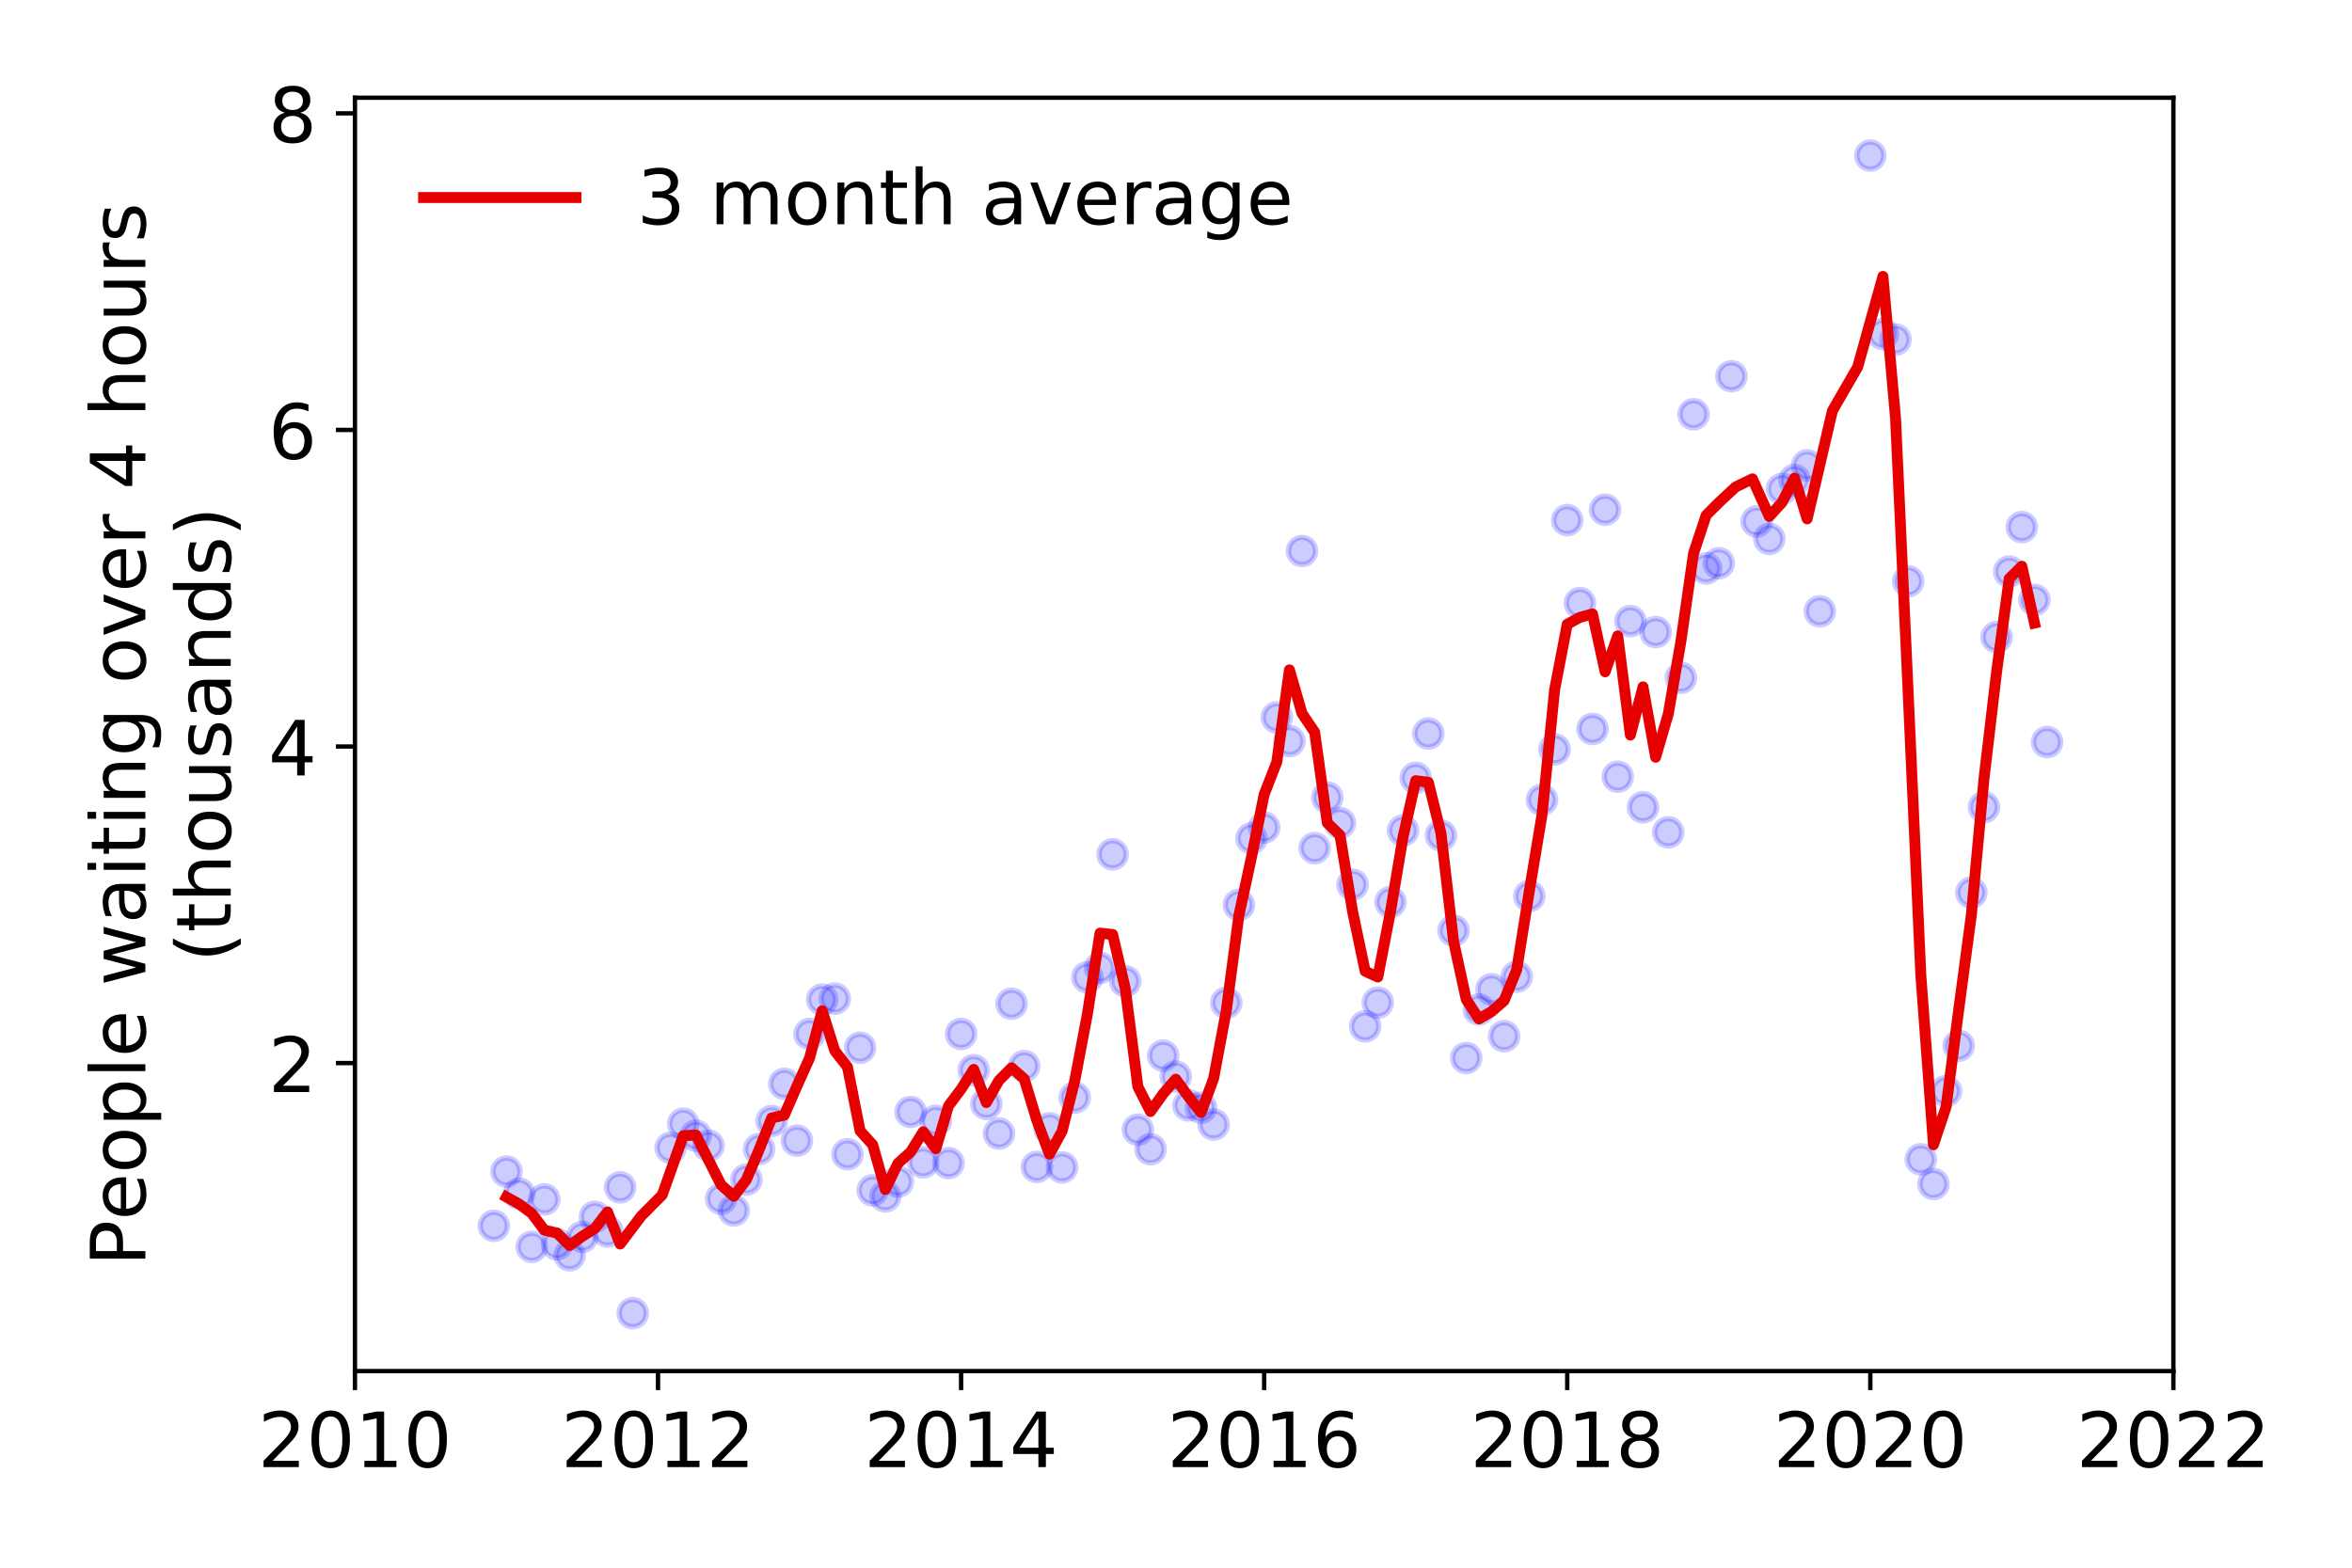 <?xml version="1.0" encoding="utf-8" standalone="no"?>
<!DOCTYPE svg PUBLIC "-//W3C//DTD SVG 1.1//EN"
  "http://www.w3.org/Graphics/SVG/1.1/DTD/svg11.dtd">
<!-- Created with matplotlib (https://matplotlib.org/) -->
<svg height="288pt" version="1.1" viewBox="0 0 432 288" width="432pt" xmlns="http://www.w3.org/2000/svg" xmlns:xlink="http://www.w3.org/1999/xlink">
 <defs>
  <style type="text/css">
*{stroke-linecap:butt;stroke-linejoin:round;}
  </style>
 </defs>
 <g id="figure_1">
  <g id="patch_1">
   <path d="M 0 288 
L 432 288 
L 432 0 
L 0 0 
z
" style="fill:#ffffff;"/>
  </g>
  <g id="axes_1">
   <g id="patch_2">
    <path d="M 65.195 251.88 
L 399.192 251.88 
L 399.192 17.953 
L 65.195 17.953 
z
" style="fill:#ffffff;"/>
   </g>
   <g id="matplotlib.axis_1">
    <g id="xtick_1">
     <g id="line2d_1">
      <defs>
       <path d="M 0 0 
L 0 3.5 
" id="mafc0a0dcfe" style="stroke:#000000;stroke-width:0.8;"/>
      </defs>
      <g>
       <use style="stroke:#000000;stroke-width:0.8;" x="65.195" xlink:href="#mafc0a0dcfe" y="251.88"/>
      </g>
     </g>
     <g id="text_1">
      <!-- 2010 -->
      <defs>
       <path d="M 19.188 8.297 
L 53.609 8.297 
L 53.609 0 
L 7.328 0 
L 7.328 8.297 
Q 12.938 14.109 22.625 23.891 
Q 32.328 33.688 34.812 36.531 
Q 39.547 41.844 41.422 45.531 
Q 43.312 49.219 43.312 52.781 
Q 43.312 58.594 39.234 62.25 
Q 35.156 65.922 28.609 65.922 
Q 23.969 65.922 18.812 64.312 
Q 13.672 62.703 7.812 59.422 
L 7.812 69.391 
Q 13.766 71.781 18.938 73 
Q 24.125 74.219 28.422 74.219 
Q 39.75 74.219 46.484 68.547 
Q 53.219 62.891 53.219 53.422 
Q 53.219 48.922 51.531 44.891 
Q 49.859 40.875 45.406 35.406 
Q 44.188 33.984 37.641 27.219 
Q 31.109 20.453 19.188 8.297 
z
" id="DejaVuSans-50"/>
       <path d="M 31.781 66.406 
Q 24.172 66.406 20.328 58.906 
Q 16.5 51.422 16.5 36.375 
Q 16.5 21.391 20.328 13.891 
Q 24.172 6.391 31.781 6.391 
Q 39.453 6.391 43.281 13.891 
Q 47.125 21.391 47.125 36.375 
Q 47.125 51.422 43.281 58.906 
Q 39.453 66.406 31.781 66.406 
z
M 31.781 74.219 
Q 44.047 74.219 50.516 64.516 
Q 56.984 54.828 56.984 36.375 
Q 56.984 17.969 50.516 8.266 
Q 44.047 -1.422 31.781 -1.422 
Q 19.531 -1.422 13.062 8.266 
Q 6.594 17.969 6.594 36.375 
Q 6.594 54.828 13.062 64.516 
Q 19.531 74.219 31.781 74.219 
z
" id="DejaVuSans-48"/>
       <path d="M 12.406 8.297 
L 28.516 8.297 
L 28.516 63.922 
L 10.984 60.406 
L 10.984 69.391 
L 28.422 72.906 
L 38.281 72.906 
L 38.281 8.297 
L 54.391 8.297 
L 54.391 0 
L 12.406 0 
z
" id="DejaVuSans-49"/>
      </defs>
      <g transform="translate(47.38 269.518)scale(0.14 -0.14)">
       <use xlink:href="#DejaVuSans-50"/>
       <use x="63.623" xlink:href="#DejaVuSans-48"/>
       <use x="127.246" xlink:href="#DejaVuSans-49"/>
       <use x="190.869" xlink:href="#DejaVuSans-48"/>
      </g>
     </g>
    </g>
    <g id="xtick_2">
     <g id="line2d_2">
      <g>
       <use style="stroke:#000000;stroke-width:0.8;" x="120.861" xlink:href="#mafc0a0dcfe" y="251.88"/>
      </g>
     </g>
     <g id="text_2">
      <!-- 2012 -->
      <g transform="translate(103.046 269.518)scale(0.14 -0.14)">
       <use xlink:href="#DejaVuSans-50"/>
       <use x="63.623" xlink:href="#DejaVuSans-48"/>
       <use x="127.246" xlink:href="#DejaVuSans-49"/>
       <use x="190.869" xlink:href="#DejaVuSans-50"/>
      </g>
     </g>
    </g>
    <g id="xtick_3">
     <g id="line2d_3">
      <g>
       <use style="stroke:#000000;stroke-width:0.8;" x="176.528" xlink:href="#mafc0a0dcfe" y="251.88"/>
      </g>
     </g>
     <g id="text_3">
      <!-- 2014 -->
      <defs>
       <path d="M 37.797 64.312 
L 12.891 25.391 
L 37.797 25.391 
z
M 35.203 72.906 
L 47.609 72.906 
L 47.609 25.391 
L 58.016 25.391 
L 58.016 17.188 
L 47.609 17.188 
L 47.609 0 
L 37.797 0 
L 37.797 17.188 
L 4.891 17.188 
L 4.891 26.703 
z
" id="DejaVuSans-52"/>
      </defs>
      <g transform="translate(158.713 269.518)scale(0.14 -0.14)">
       <use xlink:href="#DejaVuSans-50"/>
       <use x="63.623" xlink:href="#DejaVuSans-48"/>
       <use x="127.246" xlink:href="#DejaVuSans-49"/>
       <use x="190.869" xlink:href="#DejaVuSans-52"/>
      </g>
     </g>
    </g>
    <g id="xtick_4">
     <g id="line2d_4">
      <g>
       <use style="stroke:#000000;stroke-width:0.8;" x="232.194" xlink:href="#mafc0a0dcfe" y="251.88"/>
      </g>
     </g>
     <g id="text_4">
      <!-- 2016 -->
      <defs>
       <path d="M 33.016 40.375 
Q 26.375 40.375 22.484 35.828 
Q 18.609 31.297 18.609 23.391 
Q 18.609 15.531 22.484 10.953 
Q 26.375 6.391 33.016 6.391 
Q 39.656 6.391 43.531 10.953 
Q 47.406 15.531 47.406 23.391 
Q 47.406 31.297 43.531 35.828 
Q 39.656 40.375 33.016 40.375 
z
M 52.594 71.297 
L 52.594 62.312 
Q 48.875 64.062 45.094 64.984 
Q 41.312 65.922 37.594 65.922 
Q 27.828 65.922 22.672 59.328 
Q 17.531 52.734 16.797 39.406 
Q 19.672 43.656 24.016 45.922 
Q 28.375 48.188 33.594 48.188 
Q 44.578 48.188 50.953 41.516 
Q 57.328 34.859 57.328 23.391 
Q 57.328 12.156 50.688 5.359 
Q 44.047 -1.422 33.016 -1.422 
Q 20.359 -1.422 13.672 8.266 
Q 6.984 17.969 6.984 36.375 
Q 6.984 53.656 15.188 63.938 
Q 23.391 74.219 37.203 74.219 
Q 40.922 74.219 44.703 73.484 
Q 48.484 72.75 52.594 71.297 
z
" id="DejaVuSans-54"/>
      </defs>
      <g transform="translate(214.379 269.518)scale(0.14 -0.14)">
       <use xlink:href="#DejaVuSans-50"/>
       <use x="63.623" xlink:href="#DejaVuSans-48"/>
       <use x="127.246" xlink:href="#DejaVuSans-49"/>
       <use x="190.869" xlink:href="#DejaVuSans-54"/>
      </g>
     </g>
    </g>
    <g id="xtick_5">
     <g id="line2d_5">
      <g>
       <use style="stroke:#000000;stroke-width:0.8;" x="287.86" xlink:href="#mafc0a0dcfe" y="251.88"/>
      </g>
     </g>
     <g id="text_5">
      <!-- 2018 -->
      <defs>
       <path d="M 31.781 34.625 
Q 24.75 34.625 20.719 30.859 
Q 16.703 27.094 16.703 20.516 
Q 16.703 13.922 20.719 10.156 
Q 24.75 6.391 31.781 6.391 
Q 38.812 6.391 42.859 10.172 
Q 46.922 13.969 46.922 20.516 
Q 46.922 27.094 42.891 30.859 
Q 38.875 34.625 31.781 34.625 
z
M 21.922 38.812 
Q 15.578 40.375 12.031 44.719 
Q 8.5 49.078 8.5 55.328 
Q 8.5 64.062 14.719 69.141 
Q 20.953 74.219 31.781 74.219 
Q 42.672 74.219 48.875 69.141 
Q 55.078 64.062 55.078 55.328 
Q 55.078 49.078 51.531 44.719 
Q 48 40.375 41.703 38.812 
Q 48.828 37.156 52.797 32.312 
Q 56.781 27.484 56.781 20.516 
Q 56.781 9.906 50.312 4.234 
Q 43.844 -1.422 31.781 -1.422 
Q 19.734 -1.422 13.25 4.234 
Q 6.781 9.906 6.781 20.516 
Q 6.781 27.484 10.781 32.312 
Q 14.797 37.156 21.922 38.812 
z
M 18.312 54.391 
Q 18.312 48.734 21.844 45.562 
Q 25.391 42.391 31.781 42.391 
Q 38.141 42.391 41.719 45.562 
Q 45.312 48.734 45.312 54.391 
Q 45.312 60.062 41.719 63.234 
Q 38.141 66.406 31.781 66.406 
Q 25.391 66.406 21.844 63.234 
Q 18.312 60.062 18.312 54.391 
z
" id="DejaVuSans-56"/>
      </defs>
      <g transform="translate(270.045 269.518)scale(0.14 -0.14)">
       <use xlink:href="#DejaVuSans-50"/>
       <use x="63.623" xlink:href="#DejaVuSans-48"/>
       <use x="127.246" xlink:href="#DejaVuSans-49"/>
       <use x="190.869" xlink:href="#DejaVuSans-56"/>
      </g>
     </g>
    </g>
    <g id="xtick_6">
     <g id="line2d_6">
      <g>
       <use style="stroke:#000000;stroke-width:0.8;" x="343.526" xlink:href="#mafc0a0dcfe" y="251.88"/>
      </g>
     </g>
     <g id="text_6">
      <!-- 2020 -->
      <g transform="translate(325.711 269.518)scale(0.14 -0.14)">
       <use xlink:href="#DejaVuSans-50"/>
       <use x="63.623" xlink:href="#DejaVuSans-48"/>
       <use x="127.246" xlink:href="#DejaVuSans-50"/>
       <use x="190.869" xlink:href="#DejaVuSans-48"/>
      </g>
     </g>
    </g>
    <g id="xtick_7">
     <g id="line2d_7">
      <g>
       <use style="stroke:#000000;stroke-width:0.8;" x="399.192" xlink:href="#mafc0a0dcfe" y="251.88"/>
      </g>
     </g>
     <g id="text_7">
      <!-- 2022 -->
      <g transform="translate(381.377 269.518)scale(0.14 -0.14)">
       <use xlink:href="#DejaVuSans-50"/>
       <use x="63.623" xlink:href="#DejaVuSans-48"/>
       <use x="127.246" xlink:href="#DejaVuSans-50"/>
       <use x="190.869" xlink:href="#DejaVuSans-50"/>
      </g>
     </g>
    </g>
   </g>
   <g id="matplotlib.axis_2">
    <g id="ytick_1">
     <g id="line2d_8">
      <defs>
       <path d="M 0 0 
L -3.5 0 
" id="m4fa91302bc" style="stroke:#000000;stroke-width:0.8;"/>
      </defs>
      <g>
       <use style="stroke:#000000;stroke-width:0.8;" x="65.195" xlink:href="#m4fa91302bc" y="195.301"/>
      </g>
     </g>
     <g id="text_8">
      <!-- 2 -->
      <g transform="translate(49.288 200.62)scale(0.14 -0.14)">
       <use xlink:href="#DejaVuSans-50"/>
      </g>
     </g>
    </g>
    <g id="ytick_2">
     <g id="line2d_9">
      <g>
       <use style="stroke:#000000;stroke-width:0.8;" x="65.195" xlink:href="#m4fa91302bc" y="137.141"/>
      </g>
     </g>
     <g id="text_9">
      <!-- 4 -->
      <g transform="translate(49.288 142.46)scale(0.14 -0.14)">
       <use xlink:href="#DejaVuSans-52"/>
      </g>
     </g>
    </g>
    <g id="ytick_3">
     <g id="line2d_10">
      <g>
       <use style="stroke:#000000;stroke-width:0.8;" x="65.195" xlink:href="#m4fa91302bc" y="78.982"/>
      </g>
     </g>
     <g id="text_10">
      <!-- 6 -->
      <g transform="translate(49.288 84.301)scale(0.14 -0.14)">
       <use xlink:href="#DejaVuSans-54"/>
      </g>
     </g>
    </g>
    <g id="ytick_4">
     <g id="line2d_11">
      <g>
       <use style="stroke:#000000;stroke-width:0.8;" x="65.195" xlink:href="#m4fa91302bc" y="20.822"/>
      </g>
     </g>
     <g id="text_11">
      <!-- 8 -->
      <g transform="translate(49.288 26.141)scale(0.14 -0.14)">
       <use xlink:href="#DejaVuSans-56"/>
      </g>
     </g>
    </g>
    <g id="text_12">
     <!-- People waiting over 4 hours -->
     <defs>
      <path d="M 19.672 64.797 
L 19.672 37.406 
L 32.078 37.406 
Q 38.969 37.406 42.719 40.969 
Q 46.484 44.531 46.484 51.125 
Q 46.484 57.672 42.719 61.234 
Q 38.969 64.797 32.078 64.797 
z
M 9.812 72.906 
L 32.078 72.906 
Q 44.344 72.906 50.609 67.359 
Q 56.891 61.812 56.891 51.125 
Q 56.891 40.328 50.609 34.812 
Q 44.344 29.297 32.078 29.297 
L 19.672 29.297 
L 19.672 0 
L 9.812 0 
z
" id="DejaVuSans-80"/>
      <path d="M 56.203 29.594 
L 56.203 25.203 
L 14.891 25.203 
Q 15.484 15.922 20.484 11.062 
Q 25.484 6.203 34.422 6.203 
Q 39.594 6.203 44.453 7.469 
Q 49.312 8.734 54.109 11.281 
L 54.109 2.781 
Q 49.266 0.734 44.188 -0.344 
Q 39.109 -1.422 33.891 -1.422 
Q 20.797 -1.422 13.156 6.188 
Q 5.516 13.812 5.516 26.812 
Q 5.516 40.234 12.766 48.109 
Q 20.016 56 32.328 56 
Q 43.359 56 49.781 48.891 
Q 56.203 41.797 56.203 29.594 
z
M 47.219 32.234 
Q 47.125 39.594 43.094 43.984 
Q 39.062 48.391 32.422 48.391 
Q 24.906 48.391 20.391 44.141 
Q 15.875 39.891 15.188 32.172 
z
" id="DejaVuSans-101"/>
      <path d="M 30.609 48.391 
Q 23.391 48.391 19.188 42.75 
Q 14.984 37.109 14.984 27.297 
Q 14.984 17.484 19.156 11.844 
Q 23.344 6.203 30.609 6.203 
Q 37.797 6.203 41.984 11.859 
Q 46.188 17.531 46.188 27.297 
Q 46.188 37.016 41.984 42.703 
Q 37.797 48.391 30.609 48.391 
z
M 30.609 56 
Q 42.328 56 49.016 48.375 
Q 55.719 40.766 55.719 27.297 
Q 55.719 13.875 49.016 6.219 
Q 42.328 -1.422 30.609 -1.422 
Q 18.844 -1.422 12.172 6.219 
Q 5.516 13.875 5.516 27.297 
Q 5.516 40.766 12.172 48.375 
Q 18.844 56 30.609 56 
z
" id="DejaVuSans-111"/>
      <path d="M 18.109 8.203 
L 18.109 -20.797 
L 9.078 -20.797 
L 9.078 54.688 
L 18.109 54.688 
L 18.109 46.391 
Q 20.953 51.266 25.266 53.625 
Q 29.594 56 35.594 56 
Q 45.562 56 51.781 48.094 
Q 58.016 40.188 58.016 27.297 
Q 58.016 14.406 51.781 6.484 
Q 45.562 -1.422 35.594 -1.422 
Q 29.594 -1.422 25.266 0.953 
Q 20.953 3.328 18.109 8.203 
z
M 48.688 27.297 
Q 48.688 37.203 44.609 42.844 
Q 40.531 48.484 33.406 48.484 
Q 26.266 48.484 22.188 42.844 
Q 18.109 37.203 18.109 27.297 
Q 18.109 17.391 22.188 11.75 
Q 26.266 6.109 33.406 6.109 
Q 40.531 6.109 44.609 11.75 
Q 48.688 17.391 48.688 27.297 
z
" id="DejaVuSans-112"/>
      <path d="M 9.422 75.984 
L 18.406 75.984 
L 18.406 0 
L 9.422 0 
z
" id="DejaVuSans-108"/>
      <path id="DejaVuSans-32"/>
      <path d="M 4.203 54.688 
L 13.188 54.688 
L 24.422 12.016 
L 35.594 54.688 
L 46.188 54.688 
L 57.422 12.016 
L 68.609 54.688 
L 77.594 54.688 
L 63.281 0 
L 52.688 0 
L 40.922 44.828 
L 29.109 0 
L 18.5 0 
z
" id="DejaVuSans-119"/>
      <path d="M 34.281 27.484 
Q 23.391 27.484 19.188 25 
Q 14.984 22.516 14.984 16.5 
Q 14.984 11.719 18.141 8.906 
Q 21.297 6.109 26.703 6.109 
Q 34.188 6.109 38.703 11.406 
Q 43.219 16.703 43.219 25.484 
L 43.219 27.484 
z
M 52.203 31.203 
L 52.203 0 
L 43.219 0 
L 43.219 8.297 
Q 40.141 3.328 35.547 0.953 
Q 30.953 -1.422 24.312 -1.422 
Q 15.922 -1.422 10.953 3.297 
Q 6 8.016 6 15.922 
Q 6 25.141 12.172 29.828 
Q 18.359 34.516 30.609 34.516 
L 43.219 34.516 
L 43.219 35.406 
Q 43.219 41.609 39.141 45 
Q 35.062 48.391 27.688 48.391 
Q 23 48.391 18.547 47.266 
Q 14.109 46.141 10.016 43.891 
L 10.016 52.203 
Q 14.938 54.109 19.578 55.047 
Q 24.219 56 28.609 56 
Q 40.484 56 46.344 49.844 
Q 52.203 43.703 52.203 31.203 
z
" id="DejaVuSans-97"/>
      <path d="M 9.422 54.688 
L 18.406 54.688 
L 18.406 0 
L 9.422 0 
z
M 9.422 75.984 
L 18.406 75.984 
L 18.406 64.594 
L 9.422 64.594 
z
" id="DejaVuSans-105"/>
      <path d="M 18.312 70.219 
L 18.312 54.688 
L 36.812 54.688 
L 36.812 47.703 
L 18.312 47.703 
L 18.312 18.016 
Q 18.312 11.328 20.141 9.422 
Q 21.969 7.516 27.594 7.516 
L 36.812 7.516 
L 36.812 0 
L 27.594 0 
Q 17.188 0 13.234 3.875 
Q 9.281 7.766 9.281 18.016 
L 9.281 47.703 
L 2.688 47.703 
L 2.688 54.688 
L 9.281 54.688 
L 9.281 70.219 
z
" id="DejaVuSans-116"/>
      <path d="M 54.891 33.016 
L 54.891 0 
L 45.906 0 
L 45.906 32.719 
Q 45.906 40.484 42.875 44.328 
Q 39.844 48.188 33.797 48.188 
Q 26.516 48.188 22.312 43.547 
Q 18.109 38.922 18.109 30.906 
L 18.109 0 
L 9.078 0 
L 9.078 54.688 
L 18.109 54.688 
L 18.109 46.188 
Q 21.344 51.125 25.703 53.562 
Q 30.078 56 35.797 56 
Q 45.219 56 50.047 50.172 
Q 54.891 44.344 54.891 33.016 
z
" id="DejaVuSans-110"/>
      <path d="M 45.406 27.984 
Q 45.406 37.75 41.375 43.109 
Q 37.359 48.484 30.078 48.484 
Q 22.859 48.484 18.828 43.109 
Q 14.797 37.75 14.797 27.984 
Q 14.797 18.266 18.828 12.891 
Q 22.859 7.516 30.078 7.516 
Q 37.359 7.516 41.375 12.891 
Q 45.406 18.266 45.406 27.984 
z
M 54.391 6.781 
Q 54.391 -7.172 48.188 -13.984 
Q 42 -20.797 29.203 -20.797 
Q 24.469 -20.797 20.266 -20.094 
Q 16.062 -19.391 12.109 -17.922 
L 12.109 -9.188 
Q 16.062 -11.328 19.922 -12.344 
Q 23.781 -13.375 27.781 -13.375 
Q 36.625 -13.375 41.016 -8.766 
Q 45.406 -4.156 45.406 5.172 
L 45.406 9.625 
Q 42.625 4.781 38.281 2.391 
Q 33.938 0 27.875 0 
Q 17.828 0 11.672 7.656 
Q 5.516 15.328 5.516 27.984 
Q 5.516 40.672 11.672 48.328 
Q 17.828 56 27.875 56 
Q 33.938 56 38.281 53.609 
Q 42.625 51.219 45.406 46.391 
L 45.406 54.688 
L 54.391 54.688 
z
" id="DejaVuSans-103"/>
      <path d="M 2.984 54.688 
L 12.5 54.688 
L 29.594 8.797 
L 46.688 54.688 
L 56.203 54.688 
L 35.688 0 
L 23.484 0 
z
" id="DejaVuSans-118"/>
      <path d="M 41.109 46.297 
Q 39.594 47.172 37.812 47.578 
Q 36.031 48 33.891 48 
Q 26.266 48 22.188 43.047 
Q 18.109 38.094 18.109 28.812 
L 18.109 0 
L 9.078 0 
L 9.078 54.688 
L 18.109 54.688 
L 18.109 46.188 
Q 20.953 51.172 25.484 53.578 
Q 30.031 56 36.531 56 
Q 37.453 56 38.578 55.875 
Q 39.703 55.766 41.062 55.516 
z
" id="DejaVuSans-114"/>
      <path d="M 54.891 33.016 
L 54.891 0 
L 45.906 0 
L 45.906 32.719 
Q 45.906 40.484 42.875 44.328 
Q 39.844 48.188 33.797 48.188 
Q 26.516 48.188 22.312 43.547 
Q 18.109 38.922 18.109 30.906 
L 18.109 0 
L 9.078 0 
L 9.078 75.984 
L 18.109 75.984 
L 18.109 46.188 
Q 21.344 51.125 25.703 53.562 
Q 30.078 56 35.797 56 
Q 45.219 56 50.047 50.172 
Q 54.891 44.344 54.891 33.016 
z
" id="DejaVuSans-104"/>
      <path d="M 8.5 21.578 
L 8.5 54.688 
L 17.484 54.688 
L 17.484 21.922 
Q 17.484 14.156 20.5 10.266 
Q 23.531 6.391 29.594 6.391 
Q 36.859 6.391 41.078 11.031 
Q 45.312 15.672 45.312 23.688 
L 45.312 54.688 
L 54.297 54.688 
L 54.297 0 
L 45.312 0 
L 45.312 8.406 
Q 42.047 3.422 37.719 1 
Q 33.406 -1.422 27.688 -1.422 
Q 18.266 -1.422 13.375 4.438 
Q 8.5 10.297 8.5 21.578 
z
M 31.109 56 
z
" id="DejaVuSans-117"/>
      <path d="M 44.281 53.078 
L 44.281 44.578 
Q 40.484 46.531 36.375 47.5 
Q 32.281 48.484 27.875 48.484 
Q 21.188 48.484 17.844 46.438 
Q 14.5 44.391 14.5 40.281 
Q 14.5 37.156 16.891 35.375 
Q 19.281 33.594 26.516 31.984 
L 29.594 31.297 
Q 39.156 29.25 43.188 25.516 
Q 47.219 21.781 47.219 15.094 
Q 47.219 7.469 41.188 3.016 
Q 35.156 -1.422 24.609 -1.422 
Q 20.219 -1.422 15.453 -0.562 
Q 10.688 0.297 5.422 2 
L 5.422 11.281 
Q 10.406 8.688 15.234 7.391 
Q 20.062 6.109 24.812 6.109 
Q 31.156 6.109 34.562 8.281 
Q 37.984 10.453 37.984 14.406 
Q 37.984 18.062 35.516 20.016 
Q 33.062 21.969 24.703 23.781 
L 21.578 24.516 
Q 13.234 26.266 9.516 29.906 
Q 5.812 33.547 5.812 39.891 
Q 5.812 47.609 11.281 51.797 
Q 16.75 56 26.812 56 
Q 31.781 56 36.172 55.266 
Q 40.578 54.547 44.281 53.078 
z
" id="DejaVuSans-115"/>
     </defs>
     <g transform="translate(26.699 232.592)rotate(-90)scale(0.14 -0.14)">
      <use xlink:href="#DejaVuSans-80"/>
      <use x="60.256" xlink:href="#DejaVuSans-101"/>
      <use x="121.779" xlink:href="#DejaVuSans-111"/>
      <use x="182.961" xlink:href="#DejaVuSans-112"/>
      <use x="246.438" xlink:href="#DejaVuSans-108"/>
      <use x="274.221" xlink:href="#DejaVuSans-101"/>
      <use x="335.744" xlink:href="#DejaVuSans-32"/>
      <use x="367.531" xlink:href="#DejaVuSans-119"/>
      <use x="449.318" xlink:href="#DejaVuSans-97"/>
      <use x="510.598" xlink:href="#DejaVuSans-105"/>
      <use x="538.381" xlink:href="#DejaVuSans-116"/>
      <use x="577.59" xlink:href="#DejaVuSans-105"/>
      <use x="605.373" xlink:href="#DejaVuSans-110"/>
      <use x="668.752" xlink:href="#DejaVuSans-103"/>
      <use x="732.229" xlink:href="#DejaVuSans-32"/>
      <use x="764.016" xlink:href="#DejaVuSans-111"/>
      <use x="825.197" xlink:href="#DejaVuSans-118"/>
      <use x="884.377" xlink:href="#DejaVuSans-101"/>
      <use x="945.9" xlink:href="#DejaVuSans-114"/>
      <use x="987.014" xlink:href="#DejaVuSans-32"/>
      <use x="1018.801" xlink:href="#DejaVuSans-52"/>
      <use x="1082.424" xlink:href="#DejaVuSans-32"/>
      <use x="1114.211" xlink:href="#DejaVuSans-104"/>
      <use x="1177.59" xlink:href="#DejaVuSans-111"/>
      <use x="1238.771" xlink:href="#DejaVuSans-117"/>
      <use x="1302.15" xlink:href="#DejaVuSans-114"/>
      <use x="1343.264" xlink:href="#DejaVuSans-115"/>
     </g>
     <!-- (thousands) -->
     <defs>
      <path d="M 31 75.875 
Q 24.469 64.656 21.281 53.656 
Q 18.109 42.672 18.109 31.391 
Q 18.109 20.125 21.312 9.062 
Q 24.516 -2 31 -13.188 
L 23.188 -13.188 
Q 15.875 -1.703 12.234 9.375 
Q 8.594 20.453 8.594 31.391 
Q 8.594 42.281 12.203 53.312 
Q 15.828 64.359 23.188 75.875 
z
" id="DejaVuSans-40"/>
      <path d="M 45.406 46.391 
L 45.406 75.984 
L 54.391 75.984 
L 54.391 0 
L 45.406 0 
L 45.406 8.203 
Q 42.578 3.328 38.25 0.953 
Q 33.938 -1.422 27.875 -1.422 
Q 17.969 -1.422 11.734 6.484 
Q 5.516 14.406 5.516 27.297 
Q 5.516 40.188 11.734 48.094 
Q 17.969 56 27.875 56 
Q 33.938 56 38.25 53.625 
Q 42.578 51.266 45.406 46.391 
z
M 14.797 27.297 
Q 14.797 17.391 18.875 11.75 
Q 22.953 6.109 30.078 6.109 
Q 37.203 6.109 41.297 11.75 
Q 45.406 17.391 45.406 27.297 
Q 45.406 37.203 41.297 42.844 
Q 37.203 48.484 30.078 48.484 
Q 22.953 48.484 18.875 42.844 
Q 14.797 37.203 14.797 27.297 
z
" id="DejaVuSans-100"/>
      <path d="M 8.016 75.875 
L 15.828 75.875 
Q 23.141 64.359 26.781 53.312 
Q 30.422 42.281 30.422 31.391 
Q 30.422 20.453 26.781 9.375 
Q 23.141 -1.703 15.828 -13.188 
L 8.016 -13.188 
Q 14.5 -2 17.703 9.062 
Q 20.906 20.125 20.906 31.391 
Q 20.906 42.672 17.703 53.656 
Q 14.5 64.656 8.016 75.875 
z
" id="DejaVuSans-41"/>
     </defs>
     <g transform="translate(42.376 176.742)rotate(-90)scale(0.14 -0.14)">
      <use xlink:href="#DejaVuSans-40"/>
      <use x="39.014" xlink:href="#DejaVuSans-116"/>
      <use x="78.223" xlink:href="#DejaVuSans-104"/>
      <use x="141.602" xlink:href="#DejaVuSans-111"/>
      <use x="202.783" xlink:href="#DejaVuSans-117"/>
      <use x="266.162" xlink:href="#DejaVuSans-115"/>
      <use x="318.262" xlink:href="#DejaVuSans-97"/>
      <use x="379.541" xlink:href="#DejaVuSans-110"/>
      <use x="442.92" xlink:href="#DejaVuSans-100"/>
      <use x="506.396" xlink:href="#DejaVuSans-115"/>
      <use x="558.496" xlink:href="#DejaVuSans-41"/>
     </g>
    </g>
   </g>
   <g id="line2d_12">
    <defs>
     <path d="M 0 2.5 
C 0.663 2.5 1.299 2.237 1.768 1.768 
C 2.237 1.299 2.5 0.663 2.5 0 
C 2.5 -0.663 2.237 -1.299 1.768 -1.768 
C 1.299 -2.237 0.663 -2.5 0 -2.5 
C -0.663 -2.5 -1.299 -2.237 -1.768 -1.768 
C -2.237 -1.299 -2.5 -0.663 -2.5 0 
C -2.5 0.663 -2.237 1.299 -1.768 1.768 
C -1.299 2.237 -0.663 2.5 0 2.5 
z
" id="ma170a93901" style="stroke:#0000ff;stroke-opacity:0.2;"/>
    </defs>
    <g clip-path="url(#p2011973955)">
     <use style="fill:#0000ff;fill-opacity:0.2;stroke:#0000ff;stroke-opacity:0.2;" x="375.998" xlink:href="#ma170a93901" y="136.327"/>
     <use style="fill:#0000ff;fill-opacity:0.2;stroke:#0000ff;stroke-opacity:0.2;" x="373.679" xlink:href="#ma170a93901" y="110.213"/>
     <use style="fill:#0000ff;fill-opacity:0.2;stroke:#0000ff;stroke-opacity:0.2;" x="371.359" xlink:href="#ma170a93901" y="96.837"/>
     <use style="fill:#0000ff;fill-opacity:0.2;stroke:#0000ff;stroke-opacity:0.2;" x="369.04" xlink:href="#ma170a93901" y="105.008"/>
     <use style="fill:#0000ff;fill-opacity:0.2;stroke:#0000ff;stroke-opacity:0.2;" x="366.721" xlink:href="#ma170a93901" y="117.047"/>
     <use style="fill:#0000ff;fill-opacity:0.2;stroke:#0000ff;stroke-opacity:0.2;" x="364.401" xlink:href="#ma170a93901" y="148.279"/>
     <use style="fill:#0000ff;fill-opacity:0.2;stroke:#0000ff;stroke-opacity:0.2;" x="362.082" xlink:href="#ma170a93901" y="163.982"/>
     <use style="fill:#0000ff;fill-opacity:0.2;stroke:#0000ff;stroke-opacity:0.2;" x="359.762" xlink:href="#ma170a93901" y="192.102"/>
     <use style="fill:#0000ff;fill-opacity:0.2;stroke:#0000ff;stroke-opacity:0.2;" x="357.443" xlink:href="#ma170a93901" y="200.448"/>
     <use style="fill:#0000ff;fill-opacity:0.2;stroke:#0000ff;stroke-opacity:0.2;" x="355.123" xlink:href="#ma170a93901" y="217.518"/>
     <use style="fill:#0000ff;fill-opacity:0.2;stroke:#0000ff;stroke-opacity:0.2;" x="352.804" xlink:href="#ma170a93901" y="212.981"/>
     <use style="fill:#0000ff;fill-opacity:0.2;stroke:#0000ff;stroke-opacity:0.2;" x="350.485" xlink:href="#ma170a93901" y="106.782"/>
     <use style="fill:#0000ff;fill-opacity:0.2;stroke:#0000ff;stroke-opacity:0.2;" x="348.165" xlink:href="#ma170a93901" y="62.377"/>
     <use style="fill:#0000ff;fill-opacity:0.2;stroke:#0000ff;stroke-opacity:0.2;" x="345.846" xlink:href="#ma170a93901" y="61.359"/>
     <use style="fill:#0000ff;fill-opacity:0.2;stroke:#0000ff;stroke-opacity:0.2;" x="343.526" xlink:href="#ma170a93901" y="28.586"/>
     <use style="fill:#0000ff;fill-opacity:0.2;stroke:#0000ff;stroke-opacity:0.2;" x="334.249" xlink:href="#ma170a93901" y="112.307"/>
     <use style="fill:#0000ff;fill-opacity:0.2;stroke:#0000ff;stroke-opacity:0.2;" x="331.929" xlink:href="#ma170a93901" y="85.496"/>
     <use style="fill:#0000ff;fill-opacity:0.2;stroke:#0000ff;stroke-opacity:0.2;" x="329.61" xlink:href="#ma170a93901" y="88.171"/>
     <use style="fill:#0000ff;fill-opacity:0.2;stroke:#0000ff;stroke-opacity:0.2;" x="327.29" xlink:href="#ma170a93901" y="89.829"/>
     <use style="fill:#0000ff;fill-opacity:0.2;stroke:#0000ff;stroke-opacity:0.2;" x="324.971" xlink:href="#ma170a93901" y="98.989"/>
     <use style="fill:#0000ff;fill-opacity:0.2;stroke:#0000ff;stroke-opacity:0.2;" x="322.651" xlink:href="#ma170a93901" y="95.79"/>
     <use style="fill:#0000ff;fill-opacity:0.2;stroke:#0000ff;stroke-opacity:0.2;" x="318.013" xlink:href="#ma170a93901" y="69.124"/>
     <use style="fill:#0000ff;fill-opacity:0.2;stroke:#0000ff;stroke-opacity:0.2;" x="315.693" xlink:href="#ma170a93901" y="103.467"/>
     <use style="fill:#0000ff;fill-opacity:0.2;stroke:#0000ff;stroke-opacity:0.2;" x="313.374" xlink:href="#ma170a93901" y="104.427"/>
     <use style="fill:#0000ff;fill-opacity:0.2;stroke:#0000ff;stroke-opacity:0.2;" x="311.054" xlink:href="#ma170a93901" y="76.103"/>
     <use style="fill:#0000ff;fill-opacity:0.2;stroke:#0000ff;stroke-opacity:0.2;" x="308.735" xlink:href="#ma170a93901" y="124.521"/>
     <use style="fill:#0000ff;fill-opacity:0.2;stroke:#0000ff;stroke-opacity:0.2;" x="306.415" xlink:href="#ma170a93901" y="152.903"/>
     <use style="fill:#0000ff;fill-opacity:0.2;stroke:#0000ff;stroke-opacity:0.2;" x="304.096" xlink:href="#ma170a93901" y="116.117"/>
     <use style="fill:#0000ff;fill-opacity:0.2;stroke:#0000ff;stroke-opacity:0.2;" x="301.777" xlink:href="#ma170a93901" y="148.308"/>
     <use style="fill:#0000ff;fill-opacity:0.2;stroke:#0000ff;stroke-opacity:0.2;" x="299.457" xlink:href="#ma170a93901" y="114.11"/>
     <use style="fill:#0000ff;fill-opacity:0.2;stroke:#0000ff;stroke-opacity:0.2;" x="297.138" xlink:href="#ma170a93901" y="142.696"/>
     <use style="fill:#0000ff;fill-opacity:0.2;stroke:#0000ff;stroke-opacity:0.2;" x="294.818" xlink:href="#ma170a93901" y="93.638"/>
     <use style="fill:#0000ff;fill-opacity:0.2;stroke:#0000ff;stroke-opacity:0.2;" x="292.499" xlink:href="#ma170a93901" y="133.913"/>
     <use style="fill:#0000ff;fill-opacity:0.2;stroke:#0000ff;stroke-opacity:0.2;" x="290.179" xlink:href="#ma170a93901" y="110.795"/>
     <use style="fill:#0000ff;fill-opacity:0.2;stroke:#0000ff;stroke-opacity:0.2;" x="287.86" xlink:href="#ma170a93901" y="95.557"/>
     <use style="fill:#0000ff;fill-opacity:0.2;stroke:#0000ff;stroke-opacity:0.2;" x="285.541" xlink:href="#ma170a93901" y="137.665"/>
     <use style="fill:#0000ff;fill-opacity:0.2;stroke:#0000ff;stroke-opacity:0.2;" x="283.221" xlink:href="#ma170a93901" y="146.941"/>
     <use style="fill:#0000ff;fill-opacity:0.2;stroke:#0000ff;stroke-opacity:0.2;" x="280.902" xlink:href="#ma170a93901" y="164.622"/>
     <use style="fill:#0000ff;fill-opacity:0.2;stroke:#0000ff;stroke-opacity:0.2;" x="278.582" xlink:href="#ma170a93901" y="179.423"/>
     <use style="fill:#0000ff;fill-opacity:0.2;stroke:#0000ff;stroke-opacity:0.2;" x="276.263" xlink:href="#ma170a93901" y="190.357"/>
     <use style="fill:#0000ff;fill-opacity:0.2;stroke:#0000ff;stroke-opacity:0.2;" x="273.943" xlink:href="#ma170a93901" y="181.75"/>
     <use style="fill:#0000ff;fill-opacity:0.2;stroke:#0000ff;stroke-opacity:0.2;" x="271.624" xlink:href="#ma170a93901" y="185.443"/>
     <use style="fill:#0000ff;fill-opacity:0.2;stroke:#0000ff;stroke-opacity:0.2;" x="269.305" xlink:href="#ma170a93901" y="194.37"/>
     <use style="fill:#0000ff;fill-opacity:0.2;stroke:#0000ff;stroke-opacity:0.2;" x="266.985" xlink:href="#ma170a93901" y="170.961"/>
     <use style="fill:#0000ff;fill-opacity:0.2;stroke:#0000ff;stroke-opacity:0.2;" x="264.666" xlink:href="#ma170a93901" y="153.484"/>
     <use style="fill:#0000ff;fill-opacity:0.2;stroke:#0000ff;stroke-opacity:0.2;" x="262.346" xlink:href="#ma170a93901" y="134.757"/>
     <use style="fill:#0000ff;fill-opacity:0.2;stroke:#0000ff;stroke-opacity:0.2;" x="260.027" xlink:href="#ma170a93901" y="142.899"/>
     <use style="fill:#0000ff;fill-opacity:0.2;stroke:#0000ff;stroke-opacity:0.2;" x="257.707" xlink:href="#ma170a93901" y="152.583"/>
     <use style="fill:#0000ff;fill-opacity:0.2;stroke:#0000ff;stroke-opacity:0.2;" x="255.388" xlink:href="#ma170a93901" y="165.727"/>
     <use style="fill:#0000ff;fill-opacity:0.2;stroke:#0000ff;stroke-opacity:0.2;" x="253.069" xlink:href="#ma170a93901" y="184.192"/>
     <use style="fill:#0000ff;fill-opacity:0.2;stroke:#0000ff;stroke-opacity:0.2;" x="250.749" xlink:href="#ma170a93901" y="188.554"/>
     <use style="fill:#0000ff;fill-opacity:0.2;stroke:#0000ff;stroke-opacity:0.2;" x="248.43" xlink:href="#ma170a93901" y="162.528"/>
     <use style="fill:#0000ff;fill-opacity:0.2;stroke:#0000ff;stroke-opacity:0.2;" x="246.11" xlink:href="#ma170a93901" y="151.216"/>
     <use style="fill:#0000ff;fill-opacity:0.2;stroke:#0000ff;stroke-opacity:0.2;" x="243.791" xlink:href="#ma170a93901" y="146.505"/>
     <use style="fill:#0000ff;fill-opacity:0.2;stroke:#0000ff;stroke-opacity:0.2;" x="241.471" xlink:href="#ma170a93901" y="155.811"/>
     <use style="fill:#0000ff;fill-opacity:0.2;stroke:#0000ff;stroke-opacity:0.2;" x="239.152" xlink:href="#ma170a93901" y="101.228"/>
     <use style="fill:#0000ff;fill-opacity:0.2;stroke:#0000ff;stroke-opacity:0.2;" x="236.833" xlink:href="#ma170a93901" y="136.153"/>
     <use style="fill:#0000ff;fill-opacity:0.2;stroke:#0000ff;stroke-opacity:0.2;" x="234.513" xlink:href="#ma170a93901" y="131.791"/>
     <use style="fill:#0000ff;fill-opacity:0.2;stroke:#0000ff;stroke-opacity:0.2;" x="232.194" xlink:href="#ma170a93901" y="152.03"/>
     <use style="fill:#0000ff;fill-opacity:0.2;stroke:#0000ff;stroke-opacity:0.2;" x="229.874" xlink:href="#ma170a93901" y="154.008"/>
     <use style="fill:#0000ff;fill-opacity:0.2;stroke:#0000ff;stroke-opacity:0.2;" x="227.555" xlink:href="#ma170a93901" y="166.25"/>
     <use style="fill:#0000ff;fill-opacity:0.2;stroke:#0000ff;stroke-opacity:0.2;" x="225.235" xlink:href="#ma170a93901" y="184.222"/>
     <use style="fill:#0000ff;fill-opacity:0.2;stroke:#0000ff;stroke-opacity:0.2;" x="222.916" xlink:href="#ma170a93901" y="206.584"/>
     <use style="fill:#0000ff;fill-opacity:0.2;stroke:#0000ff;stroke-opacity:0.2;" x="220.597" xlink:href="#ma170a93901" y="203.501"/>
     <use style="fill:#0000ff;fill-opacity:0.2;stroke:#0000ff;stroke-opacity:0.2;" x="218.277" xlink:href="#ma170a93901" y="203.065"/>
     <use style="fill:#0000ff;fill-opacity:0.2;stroke:#0000ff;stroke-opacity:0.2;" x="215.958" xlink:href="#ma170a93901" y="197.773"/>
     <use style="fill:#0000ff;fill-opacity:0.2;stroke:#0000ff;stroke-opacity:0.2;" x="213.638" xlink:href="#ma170a93901" y="193.934"/>
     <use style="fill:#0000ff;fill-opacity:0.2;stroke:#0000ff;stroke-opacity:0.2;" x="211.319" xlink:href="#ma170a93901" y="211.12"/>
     <use style="fill:#0000ff;fill-opacity:0.2;stroke:#0000ff;stroke-opacity:0.2;" x="208.999" xlink:href="#ma170a93901" y="207.544"/>
     <use style="fill:#0000ff;fill-opacity:0.2;stroke:#0000ff;stroke-opacity:0.2;" x="206.68" xlink:href="#ma170a93901" y="180.267"/>
     <use style="fill:#0000ff;fill-opacity:0.2;stroke:#0000ff;stroke-opacity:0.2;" x="204.361" xlink:href="#ma170a93901" y="156.945"/>
     <use style="fill:#0000ff;fill-opacity:0.2;stroke:#0000ff;stroke-opacity:0.2;" x="202.041" xlink:href="#ma170a93901" y="177.795"/>
     <use style="fill:#0000ff;fill-opacity:0.2;stroke:#0000ff;stroke-opacity:0.2;" x="199.722" xlink:href="#ma170a93901" y="179.54"/>
     <use style="fill:#0000ff;fill-opacity:0.2;stroke:#0000ff;stroke-opacity:0.2;" x="197.402" xlink:href="#ma170a93901" y="201.64"/>
     <use style="fill:#0000ff;fill-opacity:0.2;stroke:#0000ff;stroke-opacity:0.2;" x="195.083" xlink:href="#ma170a93901" y="214.464"/>
     <use style="fill:#0000ff;fill-opacity:0.2;stroke:#0000ff;stroke-opacity:0.2;" x="192.763" xlink:href="#ma170a93901" y="207.282"/>
     <use style="fill:#0000ff;fill-opacity:0.2;stroke:#0000ff;stroke-opacity:0.2;" x="190.444" xlink:href="#ma170a93901" y="214.377"/>
     <use style="fill:#0000ff;fill-opacity:0.2;stroke:#0000ff;stroke-opacity:0.2;" x="188.125" xlink:href="#ma170a93901" y="195.853"/>
     <use style="fill:#0000ff;fill-opacity:0.2;stroke:#0000ff;stroke-opacity:0.2;" x="185.805" xlink:href="#ma170a93901" y="184.396"/>
     <use style="fill:#0000ff;fill-opacity:0.2;stroke:#0000ff;stroke-opacity:0.2;" x="183.486" xlink:href="#ma170a93901" y="208.241"/>
     <use style="fill:#0000ff;fill-opacity:0.2;stroke:#0000ff;stroke-opacity:0.2;" x="181.166" xlink:href="#ma170a93901" y="202.803"/>
     <use style="fill:#0000ff;fill-opacity:0.2;stroke:#0000ff;stroke-opacity:0.2;" x="178.847" xlink:href="#ma170a93901" y="196.609"/>
     <use style="fill:#0000ff;fill-opacity:0.2;stroke:#0000ff;stroke-opacity:0.2;" x="176.528" xlink:href="#ma170a93901" y="189.95"/>
     <use style="fill:#0000ff;fill-opacity:0.2;stroke:#0000ff;stroke-opacity:0.2;" x="174.208" xlink:href="#ma170a93901" y="213.679"/>
     <use style="fill:#0000ff;fill-opacity:0.2;stroke:#0000ff;stroke-opacity:0.2;" x="171.889" xlink:href="#ma170a93901" y="205.915"/>
     <use style="fill:#0000ff;fill-opacity:0.2;stroke:#0000ff;stroke-opacity:0.2;" x="169.569" xlink:href="#ma170a93901" y="213.534"/>
     <use style="fill:#0000ff;fill-opacity:0.2;stroke:#0000ff;stroke-opacity:0.2;" x="167.25" xlink:href="#ma170a93901" y="204.287"/>
     <use style="fill:#0000ff;fill-opacity:0.2;stroke:#0000ff;stroke-opacity:0.2;" x="164.93" xlink:href="#ma170a93901" y="217.082"/>
     <use style="fill:#0000ff;fill-opacity:0.2;stroke:#0000ff;stroke-opacity:0.2;" x="162.611" xlink:href="#ma170a93901" y="219.786"/>
     <use style="fill:#0000ff;fill-opacity:0.2;stroke:#0000ff;stroke-opacity:0.2;" x="160.292" xlink:href="#ma170a93901" y="218.681"/>
     <use style="fill:#0000ff;fill-opacity:0.2;stroke:#0000ff;stroke-opacity:0.2;" x="157.972" xlink:href="#ma170a93901" y="192.48"/>
     <use style="fill:#0000ff;fill-opacity:0.2;stroke:#0000ff;stroke-opacity:0.2;" x="155.653" xlink:href="#ma170a93901" y="212.051"/>
     <use style="fill:#0000ff;fill-opacity:0.2;stroke:#0000ff;stroke-opacity:0.2;" x="153.333" xlink:href="#ma170a93901" y="183.465"/>
     <use style="fill:#0000ff;fill-opacity:0.2;stroke:#0000ff;stroke-opacity:0.2;" x="151.014" xlink:href="#ma170a93901" y="183.64"/>
     <use style="fill:#0000ff;fill-opacity:0.2;stroke:#0000ff;stroke-opacity:0.2;" x="148.694" xlink:href="#ma170a93901" y="189.95"/>
     <use style="fill:#0000ff;fill-opacity:0.2;stroke:#0000ff;stroke-opacity:0.2;" x="146.375" xlink:href="#ma170a93901" y="209.55"/>
     <use style="fill:#0000ff;fill-opacity:0.2;stroke:#0000ff;stroke-opacity:0.2;" x="144.056" xlink:href="#ma170a93901" y="199.11"/>
     <use style="fill:#0000ff;fill-opacity:0.2;stroke:#0000ff;stroke-opacity:0.2;" x="141.736" xlink:href="#ma170a93901" y="205.944"/>
     <use style="fill:#0000ff;fill-opacity:0.2;stroke:#0000ff;stroke-opacity:0.2;" x="139.417" xlink:href="#ma170a93901" y="211.091"/>
     <use style="fill:#0000ff;fill-opacity:0.2;stroke:#0000ff;stroke-opacity:0.2;" x="137.097" xlink:href="#ma170a93901" y="216.704"/>
     <use style="fill:#0000ff;fill-opacity:0.2;stroke:#0000ff;stroke-opacity:0.2;" x="134.778" xlink:href="#ma170a93901" y="222.374"/>
     <use style="fill:#0000ff;fill-opacity:0.2;stroke:#0000ff;stroke-opacity:0.2;" x="132.458" xlink:href="#ma170a93901" y="220.222"/>
     <use style="fill:#0000ff;fill-opacity:0.2;stroke:#0000ff;stroke-opacity:0.2;" x="130.139" xlink:href="#ma170a93901" y="210.481"/>
     <use style="fill:#0000ff;fill-opacity:0.2;stroke:#0000ff;stroke-opacity:0.2;" x="127.82" xlink:href="#ma170a93901" y="208.619"/>
     <use style="fill:#0000ff;fill-opacity:0.2;stroke:#0000ff;stroke-opacity:0.2;" x="125.5" xlink:href="#ma170a93901" y="206.438"/>
     <use style="fill:#0000ff;fill-opacity:0.2;stroke:#0000ff;stroke-opacity:0.2;" x="123.181" xlink:href="#ma170a93901" y="210.859"/>
     <use style="fill:#0000ff;fill-opacity:0.2;stroke:#0000ff;stroke-opacity:0.2;" x="116.222" xlink:href="#ma170a93901" y="241.247"/>
     <use style="fill:#0000ff;fill-opacity:0.2;stroke:#0000ff;stroke-opacity:0.2;" x="113.903" xlink:href="#ma170a93901" y="218.129"/>
     <use style="fill:#0000ff;fill-opacity:0.2;stroke:#0000ff;stroke-opacity:0.2;" x="111.584" xlink:href="#ma170a93901" y="226.242"/>
     <use style="fill:#0000ff;fill-opacity:0.2;stroke:#0000ff;stroke-opacity:0.2;" x="109.264" xlink:href="#ma170a93901" y="223.537"/>
     <use style="fill:#0000ff;fill-opacity:0.2;stroke:#0000ff;stroke-opacity:0.2;" x="106.945" xlink:href="#ma170a93901" y="227.231"/>
     <use style="fill:#0000ff;fill-opacity:0.2;stroke:#0000ff;stroke-opacity:0.2;" x="104.625" xlink:href="#ma170a93901" y="230.604"/>
     <use style="fill:#0000ff;fill-opacity:0.2;stroke:#0000ff;stroke-opacity:0.2;" x="102.306" xlink:href="#ma170a93901" y="228.597"/>
     <use style="fill:#0000ff;fill-opacity:0.2;stroke:#0000ff;stroke-opacity:0.2;" x="99.986" xlink:href="#ma170a93901" y="220.339"/>
     <use style="fill:#0000ff;fill-opacity:0.2;stroke:#0000ff;stroke-opacity:0.2;" x="97.667" xlink:href="#ma170a93901" y="229.063"/>
     <use style="fill:#0000ff;fill-opacity:0.2;stroke:#0000ff;stroke-opacity:0.2;" x="95.348" xlink:href="#ma170a93901" y="219.292"/>
     <use style="fill:#0000ff;fill-opacity:0.2;stroke:#0000ff;stroke-opacity:0.2;" x="93.028" xlink:href="#ma170a93901" y="215.221"/>
     <use style="fill:#0000ff;fill-opacity:0.2;stroke:#0000ff;stroke-opacity:0.2;" x="90.709" xlink:href="#ma170a93901" y="225.195"/>
    </g>
   </g>
   <g id="line2d_13">
    <path clip-path="url(#p2011973955)" d="M 373.679 114.459 
L 371.359 104.019 
L 369.04 106.297 
L 366.721 123.445 
L 364.401 143.103 
L 362.082 168.121 
L 359.762 185.511 
L 357.443 203.356 
L 355.123 210.316 
L 352.804 179.094 
L 350.485 127.38 
L 348.165 76.84 
L 345.846 50.774 
L 341.207 67.418 
L 336.568 75.463 
L 331.929 95.325 
L 329.61 87.832 
L 327.29 92.329 
L 324.971 94.869 
L 321.878 87.967 
L 318.786 89.46 
L 315.693 92.339 
L 313.374 94.665 
L 311.054 101.683 
L 308.735 117.842 
L 306.415 131.18 
L 304.096 139.109 
L 301.777 126.178 
L 299.457 135.038 
L 297.138 116.815 
L 294.818 123.416 
L 292.499 112.782 
L 290.179 113.422 
L 287.86 114.672 
L 285.541 126.721 
L 283.221 149.743 
L 280.902 163.662 
L 278.582 178.134 
L 276.263 183.843 
L 273.943 185.85 
L 271.624 187.188 
L 269.305 183.591 
L 266.985 172.939 
L 264.666 153.067 
L 262.346 143.713 
L 260.027 143.413 
L 257.707 153.736 
L 255.388 167.501 
L 253.069 179.491 
L 250.749 178.425 
L 248.43 167.433 
L 246.11 153.416 
L 243.791 151.177 
L 241.471 134.514 
L 239.152 131.064 
L 236.833 123.057 
L 234.513 139.991 
L 232.194 145.943 
L 229.874 157.429 
L 227.555 168.16 
L 225.235 185.685 
L 222.916 198.102 
L 220.597 204.383 
L 218.277 201.446 
L 215.958 198.257 
L 213.638 200.942 
L 211.319 204.199 
L 208.999 199.643 
L 206.68 181.585 
L 204.361 171.669 
L 202.041 171.426 
L 199.722 186.325 
L 197.402 198.548 
L 195.083 207.796 
L 192.763 212.041 
L 190.444 205.837 
L 188.125 198.209 
L 185.805 196.164 
L 183.486 198.48 
L 181.166 202.551 
L 178.847 196.454 
L 176.528 200.08 
L 174.208 203.182 
L 171.889 211.043 
L 169.569 207.912 
L 167.25 211.634 
L 164.93 213.718 
L 162.611 218.516 
L 160.292 210.316 
L 157.972 207.737 
L 155.653 195.999 
L 153.333 193.052 
L 151.014 185.685 
L 148.694 194.38 
L 146.375 199.537 
L 144.056 204.868 
L 141.736 205.382 
L 139.417 211.246 
L 137.097 216.723 
L 134.778 219.767 
L 132.458 217.692 
L 130.139 213.107 
L 127.82 208.513 
L 125.5 208.639 
L 121.634 219.515 
L 117.769 223.411 
L 113.903 228.539 
L 111.584 222.636 
L 109.264 225.67 
L 106.945 227.124 
L 104.625 228.811 
L 102.306 226.513 
L 99.986 225.999 
L 97.667 222.898 
L 95.348 221.192 
L 93.028 219.902 
" style="fill:none;stroke:#e60000;stroke-linecap:square;stroke-width:2;"/>
   </g>
   <g id="patch_3">
    <path d="M 65.195 251.88 
L 65.195 17.953 
" style="fill:none;stroke:#000000;stroke-linecap:square;stroke-linejoin:miter;stroke-width:0.8;"/>
   </g>
   <g id="patch_4">
    <path d="M 399.192 251.88 
L 399.192 17.953 
" style="fill:none;stroke:#000000;stroke-linecap:square;stroke-linejoin:miter;stroke-width:0.8;"/>
   </g>
   <g id="patch_5">
    <path d="M 65.195 251.88 
L 399.192 251.88 
" style="fill:none;stroke:#000000;stroke-linecap:square;stroke-linejoin:miter;stroke-width:0.8;"/>
   </g>
   <g id="patch_6">
    <path d="M 65.195 17.953 
L 399.192 17.953 
" style="fill:none;stroke:#000000;stroke-linecap:square;stroke-linejoin:miter;stroke-width:0.8;"/>
   </g>
   <g id="legend_1">
    <g id="line2d_14">
     <path d="M 77.795 36.291 
L 105.795 36.291 
" style="fill:none;stroke:#e60000;stroke-linecap:square;stroke-width:2;"/>
    </g>
    <g id="line2d_15"/>
    <g id="text_13">
     <!-- 3 month average -->
     <defs>
      <path d="M 40.578 39.312 
Q 47.656 37.797 51.625 33 
Q 55.609 28.219 55.609 21.188 
Q 55.609 10.406 48.188 4.484 
Q 40.766 -1.422 27.094 -1.422 
Q 22.516 -1.422 17.656 -0.516 
Q 12.797 0.391 7.625 2.203 
L 7.625 11.719 
Q 11.719 9.328 16.594 8.109 
Q 21.484 6.891 26.812 6.891 
Q 36.078 6.891 40.938 10.547 
Q 45.797 14.203 45.797 21.188 
Q 45.797 27.641 41.281 31.266 
Q 36.766 34.906 28.719 34.906 
L 20.219 34.906 
L 20.219 43.016 
L 29.109 43.016 
Q 36.375 43.016 40.234 45.922 
Q 44.094 48.828 44.094 54.297 
Q 44.094 59.906 40.109 62.906 
Q 36.141 65.922 28.719 65.922 
Q 24.656 65.922 20.016 65.031 
Q 15.375 64.156 9.812 62.312 
L 9.812 71.094 
Q 15.438 72.656 20.344 73.438 
Q 25.25 74.219 29.594 74.219 
Q 40.828 74.219 47.359 69.109 
Q 53.906 64.016 53.906 55.328 
Q 53.906 49.266 50.438 45.094 
Q 46.969 40.922 40.578 39.312 
z
" id="DejaVuSans-51"/>
      <path d="M 52 44.188 
Q 55.375 50.25 60.062 53.125 
Q 64.75 56 71.094 56 
Q 79.641 56 84.281 50.016 
Q 88.922 44.047 88.922 33.016 
L 88.922 0 
L 79.891 0 
L 79.891 32.719 
Q 79.891 40.578 77.094 44.375 
Q 74.312 48.188 68.609 48.188 
Q 61.625 48.188 57.562 43.547 
Q 53.516 38.922 53.516 30.906 
L 53.516 0 
L 44.484 0 
L 44.484 32.719 
Q 44.484 40.625 41.703 44.406 
Q 38.922 48.188 33.109 48.188 
Q 26.219 48.188 22.156 43.531 
Q 18.109 38.875 18.109 30.906 
L 18.109 0 
L 9.078 0 
L 9.078 54.688 
L 18.109 54.688 
L 18.109 46.188 
Q 21.188 51.219 25.484 53.609 
Q 29.781 56 35.688 56 
Q 41.656 56 45.828 52.969 
Q 50 49.953 52 44.188 
z
" id="DejaVuSans-109"/>
     </defs>
     <g transform="translate(116.995 41.191)scale(0.14 -0.14)">
      <use xlink:href="#DejaVuSans-51"/>
      <use x="63.623" xlink:href="#DejaVuSans-32"/>
      <use x="95.41" xlink:href="#DejaVuSans-109"/>
      <use x="192.822" xlink:href="#DejaVuSans-111"/>
      <use x="254.004" xlink:href="#DejaVuSans-110"/>
      <use x="317.383" xlink:href="#DejaVuSans-116"/>
      <use x="356.592" xlink:href="#DejaVuSans-104"/>
      <use x="419.971" xlink:href="#DejaVuSans-32"/>
      <use x="451.758" xlink:href="#DejaVuSans-97"/>
      <use x="513.037" xlink:href="#DejaVuSans-118"/>
      <use x="572.217" xlink:href="#DejaVuSans-101"/>
      <use x="633.74" xlink:href="#DejaVuSans-114"/>
      <use x="674.854" xlink:href="#DejaVuSans-97"/>
      <use x="736.133" xlink:href="#DejaVuSans-103"/>
      <use x="799.609" xlink:href="#DejaVuSans-101"/>
     </g>
    </g>
   </g>
  </g>
 </g>
 <defs>
  <clipPath id="p2011973955">
   <rect height="233.927" width="333.998" x="65.195" y="17.953"/>
  </clipPath>
 </defs>
</svg>
